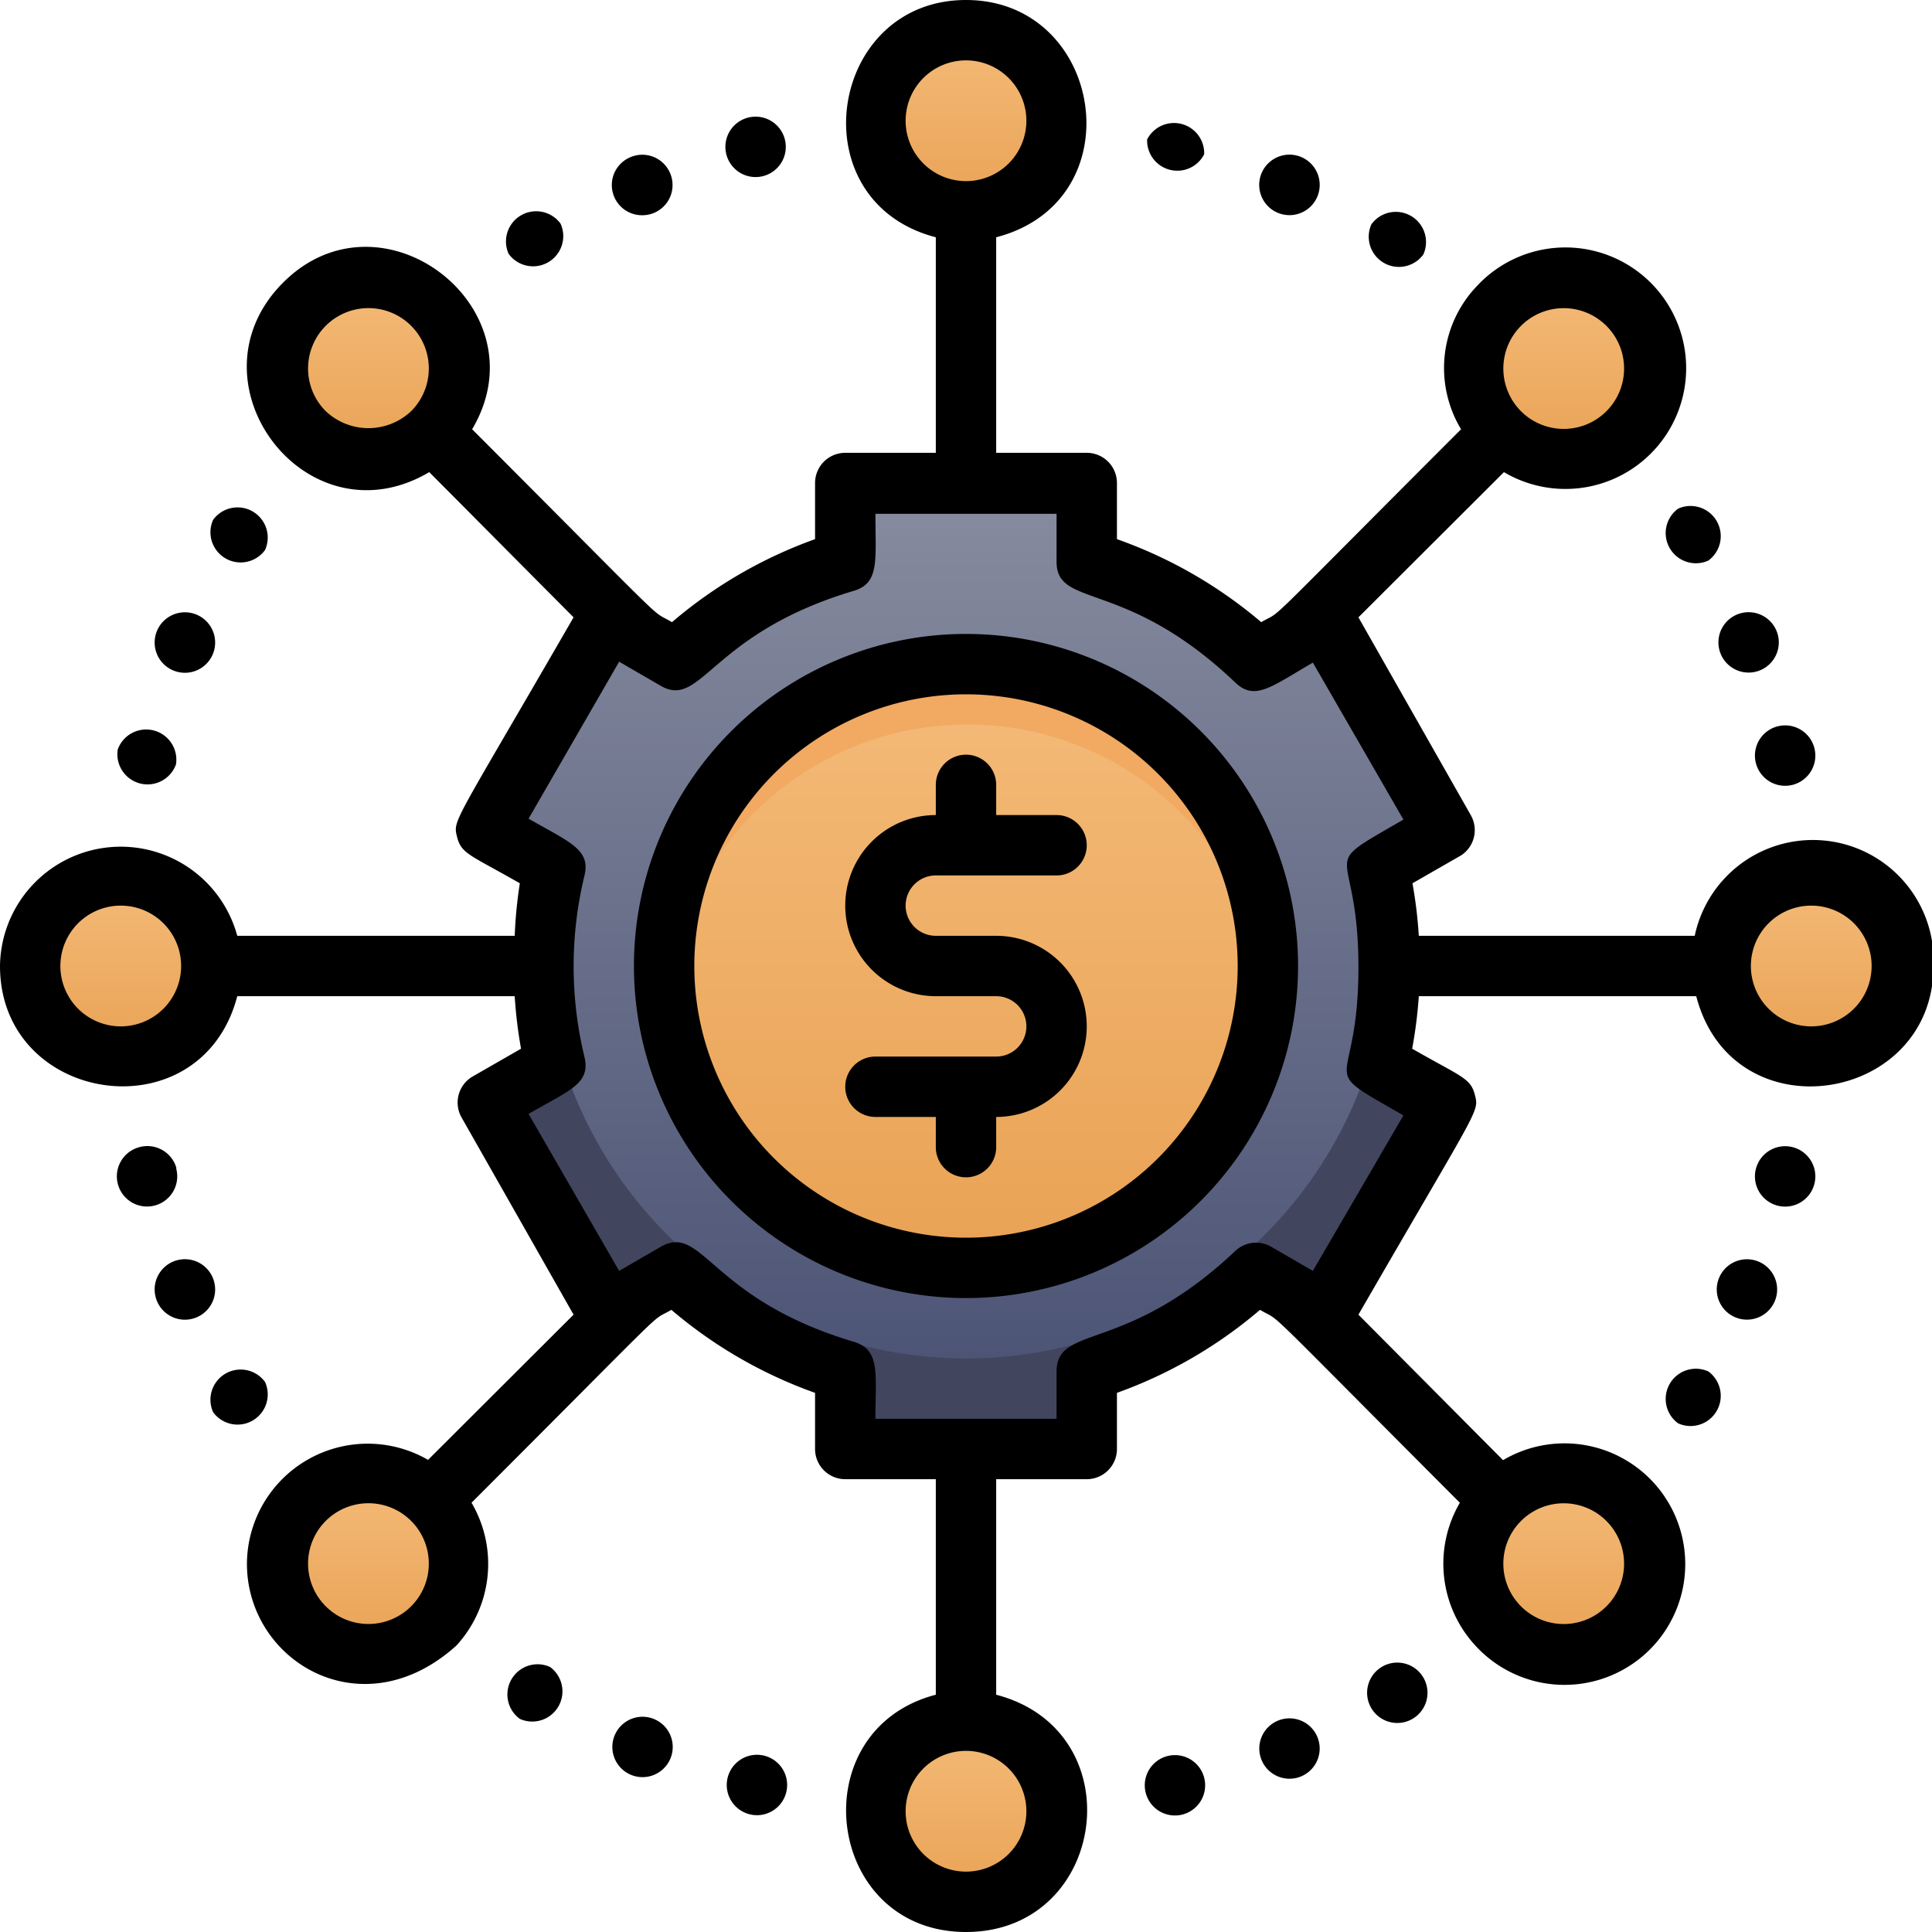 <svg xmlns="http://www.w3.org/2000/svg" xmlns:xlink="http://www.w3.org/1999/xlink" viewBox="0 0 64 64"><defs><style>.cls-1{fill:url(#linear-gradient);}.cls-2{fill:url(#linear-gradient-2);}.cls-3{fill:url(#linear-gradient-3);}.cls-4{fill:url(#linear-gradient-4);}.cls-5{fill:url(#linear-gradient-5);}.cls-6{fill:url(#linear-gradient-6);}.cls-7{fill:url(#linear-gradient-7);}.cls-8{fill:url(#linear-gradient-8);}.cls-9{fill:url(#linear-gradient-9);}.cls-10{fill:#42455e;}.cls-11{fill:url(#linear-gradient-10);}.cls-12{fill:url(#linear-gradient-11);}.cls-13{fill:#f2a961;}</style><linearGradient id="linear-gradient" x1="32" y1="7" x2="32" y2="1" gradientUnits="userSpaceOnUse"><stop offset="0" stop-color="#e9a254"/><stop offset="1" stop-color="#f4bb79"/></linearGradient><linearGradient id="linear-gradient-2" y1="63" y2="57" xlink:href="#linear-gradient"/><linearGradient id="linear-gradient-3" x1="51.8" y1="15.2" x2="51.8" y2="9.2" xlink:href="#linear-gradient"/><linearGradient id="linear-gradient-4" x1="12.2" y1="54.8" x2="12.2" y2="48.8" xlink:href="#linear-gradient"/><linearGradient id="linear-gradient-5" x1="51.8" y1="54.8" x2="51.8" y2="48.8" xlink:href="#linear-gradient"/><linearGradient id="linear-gradient-6" x1="12.2" y1="15.2" x2="12.2" y2="9.2" xlink:href="#linear-gradient"/><linearGradient id="linear-gradient-7" x1="60" y1="35" x2="60" y2="29" xlink:href="#linear-gradient"/><linearGradient id="linear-gradient-8" x1="4" y1="35" x2="4" y2="29" xlink:href="#linear-gradient"/><linearGradient id="linear-gradient-9" x1="32" y1="48" x2="32" y2="16" gradientUnits="userSpaceOnUse"><stop offset="0" stop-color="#474f72"/><stop offset="1" stop-color="#878c9f"/></linearGradient><linearGradient id="linear-gradient-10" x1="18.2" y1="31" x2="18.2" y2="28.58" xlink:href="#linear-gradient-9"/><linearGradient id="linear-gradient-11" y1="42" y2="22" xlink:href="#linear-gradient"/></defs><title>Passive Income</title><g id="Passive_Income" data-name="Passive Income"><circle class="cls-1" cx="32" cy="4" r="3"/><circle class="cls-2" cx="32" cy="60" r="3"/><circle class="cls-3" cx="51.8" cy="12.2" r="3"/><circle class="cls-4" cx="12.2" cy="51.8" r="3"/><circle class="cls-5" cx="51.8" cy="51.8" r="3"/><circle class="cls-6" cx="12.2" cy="12.2" r="3"/><circle class="cls-7" cx="60" cy="32" r="3"/><circle class="cls-8" cx="4" cy="32" r="3"/><path class="cls-9" d="M45.61,28.76l2.25-1.3-4-6.92-2.25,1.29A14,14,0,0,0,36,18.59V16H28v2.59a14,14,0,0,0-5.61,3.24l-2.25-1.29-4,6.92,2.25,1.3a13.65,13.65,0,0,0,0,6.48l-2.25,1.3,4,6.92,2.25-1.29A14,14,0,0,0,28,45.41V48h8V45.41a14,14,0,0,0,5.61-3.24l2.25,1.29,4-6.92-2.25-1.3A13.65,13.65,0,0,0,45.61,28.76Z"/><path class="cls-10" d="M45.61,35.24l2.25,1.3-4,6.92-2.25-1.29A14,14,0,0,1,36,45.41V48H28V45.41a14,14,0,0,1-5.61-3.24l-2.25,1.29-4-6.92,2.25-1.3A13.73,13.73,0,0,1,18,31,14,14,0,0,0,46,31,13.41,13.41,0,0,1,45.61,35.24Z"/><path class="cls-11" d="M18.08,28.58c.63.37.13-.19,0,2.42A12.51,12.51,0,0,1,18.08,28.58Z"/><circle class="cls-12" cx="32" cy="32" r="10"/><circle class="cls-12" cx="32" cy="32" r="10"/><path class="cls-13" d="M42,33a10,10,0,0,0-19.9,0A10,10,0,1,1,42,33Z"/><path d="M32,21A11,11,0,1,0,43,32,11,11,0,0,0,32,21Zm0,20a9,9,0,1,1,9-9A9,9,0,0,1,32,41Z"/><path d="M31,29h4a1,1,0,0,0,0-2H33V26a1,1,0,0,0-2,0v1a3,3,0,0,0,0,6h2a1,1,0,0,1,0,2H29a1,1,0,0,0,0,2h2v1a1,1,0,0,0,2,0V37a3,3,0,0,0,0-6H31A1,1,0,0,1,31,29Z"/><path d="M56.14,31H47a15.27,15.27,0,0,0-.21-1.74l1.62-.93A1,1,0,0,0,48.72,27L45,20.45l4.82-4.81a4,4,0,1,0-.89-6.17,3.93,3.93,0,0,0-.53,4.75c-6.94,6.94-5.82,5.92-6.62,6.39A15.16,15.16,0,0,0,37,17.86V16a1,1,0,0,0-1-1H33V7.86C37.62,6.66,36.57,0,32,0s-5.58,6.67-1,7.86V15H28a1,1,0,0,0-1,1v1.86a15.16,15.16,0,0,0-4.74,2.75c-.81-.48.28.52-6.62-6.39,2.37-4-3-8.14-6.27-4.85s.78,8.67,4.85,6.27L19,20.45c-4,6.93-4,6.7-3.86,7.27s.44.6,2.08,1.54A15.27,15.27,0,0,0,17.05,31H7.86A4,4,0,0,0,0,32c0,4.6,6.66,5.59,7.86,1h9.19a15.27,15.27,0,0,0,.21,1.74l-1.62.93A1,1,0,0,0,15.28,37L19,43.55l-4.82,4.81a4,4,0,0,0-6,3.44c0,3.24,3.82,5.53,6.94,2.71a4,4,0,0,0,.5-4.73c6.94-6.94,5.82-5.92,6.62-6.39A15.16,15.16,0,0,0,27,46.14V48a1,1,0,0,0,1,1h3v7.14C26.51,57.31,27.32,64,32,64s5.59-6.66,1-7.86V49h3a1,1,0,0,0,1-1V46.14a15.16,15.16,0,0,0,4.74-2.75c.81.48-.28-.52,6.62,6.39a4,4,0,0,0,.53,4.75,4,4,0,1,0,.9-6.16L45,43.55c4-6.93,4-6.7,3.86-7.27s-.44-.6-2.08-1.54A15.27,15.27,0,0,0,47,33h9.19c1.2,4.62,7.86,3.57,7.86-1A4,4,0,0,0,56.14,31ZM30,4a2,2,0,1,1,2,2A2,2,0,0,1,30,4Zm4,56a2,2,0,1,1-2-2A2,2,0,0,1,34,60ZM53.21,10.79A2,2,0,1,1,49.8,12.2,2,2,0,0,1,53.21,10.79ZM10.79,13.62a2,2,0,1,1,2.83,0A2.06,2.06,0,0,1,10.79,13.62ZM4,34a2,2,0,1,1,2-2A2,2,0,0,1,4,34Zm6.79,19.21a2,2,0,1,1,2.83,0A2,2,0,0,1,10.79,53.21Zm42.42-2.83A2,2,0,1,1,49.8,51.8,2,2,0,0,1,53.21,50.38ZM43.49,42.1l-1.38-.8a1,1,0,0,0-1.19.14c-3.63,3.43-5.92,2.41-5.92,4V47H29c0-1.5.17-2.28-.71-2.55-4.78-1.42-5-3.94-6.4-3.15l-1.38.8-3-5.2c1.38-.8,2.06-1,1.85-1.89a12.76,12.76,0,0,1,0-6c.21-.87-.47-1.1-1.85-1.89l3-5.2,1.38.8c1.36.78,1.65-1.74,6.4-3.15.85-.26.71-1,.71-2.55h6v1.59c0,1.56,2.29.54,5.92,4,.65.62,1.19.14,2.57-.66l3,5.2c-3,1.74-1.49.67-1.49,4.9s-1.53,3.16,1.49,4.9ZM60,34a2,2,0,1,1,2-2A2,2,0,0,1,60,34Z"/><path d="M5.83,25.32a1,1,0,0,0-1.93-.49A1,1,0,0,0,5.83,25.32Z"/><path d="M8.78,18.22a1,1,0,0,0-1.72-1A1,1,0,0,0,8.78,18.22Z"/><path d="M7.05,21.67A1,1,0,0,0,5.2,20.9,1,1,0,0,0,7.05,21.67Z"/><path d="M39.89,5.11A1,1,0,0,0,38,4.62,1,1,0,0,0,39.89,5.11Z"/><path d="M43.64,6.51a1,1,0,0,0-1.85-.77A1,1,0,0,0,43.64,6.51Z"/><path d="M47.15,8.43a1,1,0,0,0-1.72-1A1,1,0,0,0,47.15,8.43Z"/><path d="M59.38,38a1,1,0,0,0-.49,1.94A1,1,0,0,0,59.38,38Z"/><path d="M56.59,45.43a1,1,0,0,0-1,1.72A1,1,0,0,0,56.59,45.43Z"/><path d="M58.25,41.79a1,1,0,0,0-.76,1.85A1,1,0,0,0,58.25,41.79Z"/><path d="M18.22,55.22a1,1,0,0,0-1,1.72A1,1,0,0,0,18.22,55.22Z"/><path d="M20.36,57.49a1,1,0,0,0,1.85.76A1,1,0,0,0,20.36,57.49Z"/><path d="M25.32,58.16a1,1,0,0,0-.49,1.94A1,1,0,0,0,25.32,58.16Z"/><path d="M7.05,42.33a1,1,0,0,0-1.85.77A1,1,0,0,0,7.05,42.33Z"/><path d="M5.84,38.68h0A1,1,0,0,0,4.62,38a1,1,0,1,0,1.22.72Z"/><path d="M8.78,45.78a1,1,0,0,0-1.72,1A1,1,0,0,0,8.78,45.78Z"/><path d="M45.77,55.22a1,1,0,1,0,1.38.35A1,1,0,0,0,45.77,55.22Z"/><path d="M42.33,57a1,1,0,1,0,1.31.54A1,1,0,0,0,42.33,57Z"/><path d="M38.68,58.17a1,1,0,1,0,1.21.72A1,1,0,0,0,38.68,58.17Z"/><path d="M56.59,18.57a1,1,0,0,0-1-1.72A1,1,0,0,0,56.59,18.57Z"/><path d="M57,21.66a1,1,0,0,0,.92.62,1,1,0,1,0-.92-.62Z"/><path d="M59.38,26a1,1,0,0,0-.49-1.94A1,1,0,0,0,59.38,26Z"/><path d="M18.57,7.41a1,1,0,0,0-1.72,1A1,1,0,0,0,18.57,7.41Z"/><path d="M21.28,7.13a1,1,0,0,0,.92-1.39,1,1,0,0,0-1.3-.54A1,1,0,0,0,21.28,7.13Z"/><path d="M26,4.62a1,1,0,0,0-1.94.49A1,1,0,0,0,26,4.62Z"/></g></svg>